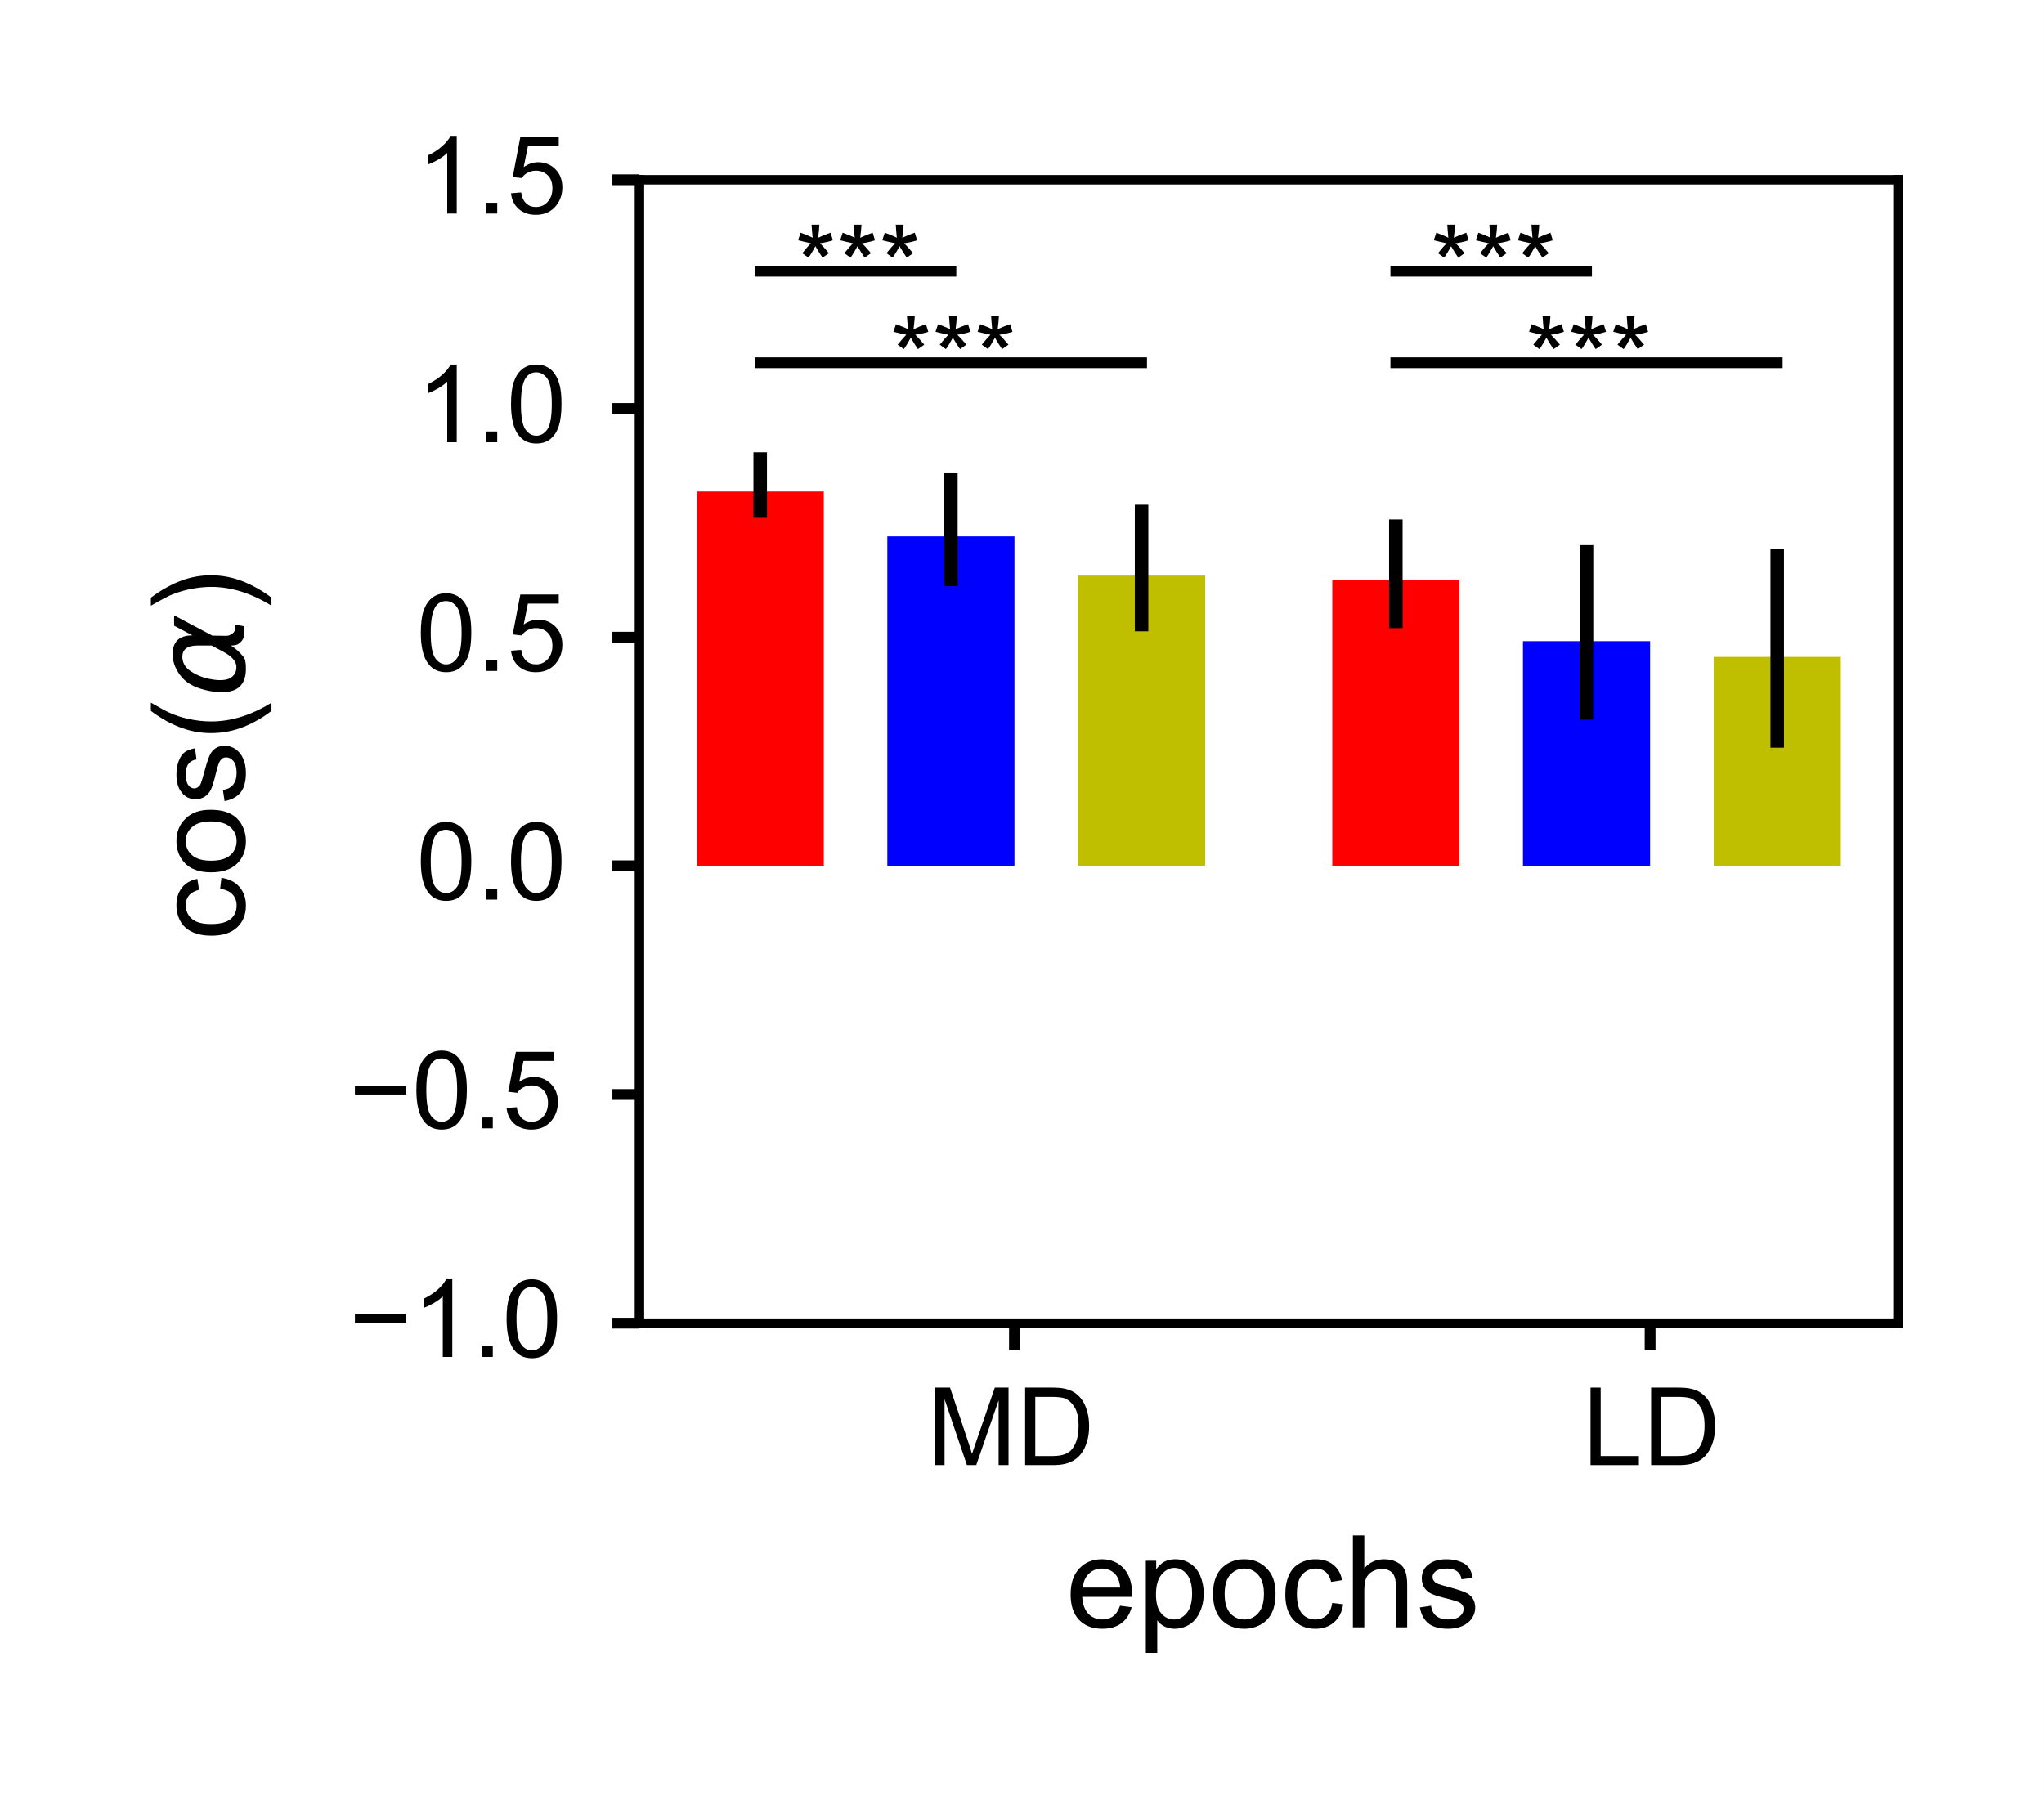 <?xml version="1.0" encoding="UTF-8"?>
<svg xmlns="http://www.w3.org/2000/svg" xmlns:xlink="http://www.w3.org/1999/xlink" width="151.2pt" height="133.2pt" viewBox="0 0 151.2 133.2" version="1.1">
<rect x="0" y="0" width="151.2" height="133.2" fill="#333333" stroke="none"/>
<defs>
<g>
<symbol overflow="visible" id="glyph0-0">
<path style="stroke:none;" d="M 1 0 L 1 -5 L 5 -5 L 5 0 Z M 1.125 -0.125 L 4.875 -0.125 L 4.875 -4.875 L 1.125 -4.875 Z M 1.125 -0.125 "/>
</symbol>
<symbol overflow="visible" id="glyph0-1">
<path style="stroke:none;" d="M 0.594 0 L 0.594 -5.734 L 1.734 -5.734 L 3.094 -1.672 C 3.219 -1.297 3.305 -1.016 3.359 -0.828 C 3.43 -1.035 3.535 -1.344 3.672 -1.75 L 5.047 -5.734 L 6.062 -5.734 L 6.062 0 L 5.328 0 L 5.328 -4.797 L 3.672 0 L 2.984 0 L 1.328 -4.875 L 1.328 0 Z M 0.594 0 "/>
</symbol>
<symbol overflow="visible" id="glyph0-2">
<path style="stroke:none;" d="M 0.625 0 L 0.625 -5.734 L 2.594 -5.734 C 3.039 -5.734 3.379 -5.703 3.609 -5.641 C 3.941 -5.566 4.223 -5.43 4.453 -5.234 C 4.754 -4.984 4.977 -4.656 5.125 -4.25 C 5.281 -3.852 5.359 -3.398 5.359 -2.891 C 5.359 -2.461 5.305 -2.078 5.203 -1.734 C 5.098 -1.398 4.969 -1.125 4.812 -0.906 C 4.656 -0.688 4.477 -0.516 4.281 -0.391 C 4.094 -0.266 3.863 -0.164 3.594 -0.094 C 3.332 -0.031 3.031 0 2.688 0 Z M 1.375 -0.672 L 2.594 -0.672 C 2.977 -0.672 3.273 -0.707 3.484 -0.781 C 3.703 -0.852 3.875 -0.953 4 -1.078 C 4.176 -1.254 4.316 -1.492 4.422 -1.797 C 4.523 -2.109 4.578 -2.477 4.578 -2.906 C 4.578 -3.508 4.477 -3.969 4.281 -4.281 C 4.082 -4.602 3.844 -4.82 3.562 -4.938 C 3.352 -5.008 3.023 -5.047 2.578 -5.047 L 1.375 -5.047 Z M 1.375 -0.672 "/>
</symbol>
<symbol overflow="visible" id="glyph0-3">
<path style="stroke:none;" d="M 0.594 0 L 0.594 -5.734 L 1.344 -5.734 L 1.344 -0.672 L 4.172 -0.672 L 4.172 0 Z M 0.594 0 "/>
</symbol>
<symbol overflow="visible" id="glyph0-4">
<path style="stroke:none;" d="M 4.234 -2.5 L 0.453 -2.5 L 0.453 -3.156 L 4.234 -3.156 Z M 4.234 -2.5 "/>
</symbol>
<symbol overflow="visible" id="glyph0-5">
<path style="stroke:none;" d="M 2.984 0 L 2.281 0 L 2.281 -4.484 C 2.113 -4.316 1.891 -4.148 1.609 -3.984 C 1.336 -3.828 1.094 -3.711 0.875 -3.641 L 0.875 -4.312 C 1.27 -4.5 1.613 -4.723 1.906 -4.984 C 2.195 -5.242 2.406 -5.5 2.531 -5.75 L 2.984 -5.75 Z M 2.984 0 "/>
</symbol>
<symbol overflow="visible" id="glyph0-6">
<path style="stroke:none;" d="M 0.734 0 L 0.734 -0.797 L 1.531 -0.797 L 1.531 0 Z M 0.734 0 "/>
</symbol>
<symbol overflow="visible" id="glyph0-7">
<path style="stroke:none;" d="M 0.328 -2.828 C 0.328 -3.504 0.395 -4.047 0.531 -4.453 C 0.676 -4.867 0.883 -5.188 1.156 -5.406 C 1.438 -5.633 1.785 -5.75 2.203 -5.75 C 2.504 -5.75 2.77 -5.688 3 -5.562 C 3.238 -5.438 3.43 -5.258 3.578 -5.031 C 3.734 -4.801 3.852 -4.516 3.938 -4.172 C 4.02 -3.836 4.062 -3.391 4.062 -2.828 C 4.062 -2.148 3.992 -1.602 3.859 -1.188 C 3.723 -0.781 3.516 -0.461 3.234 -0.234 C 2.961 -0.016 2.617 0.094 2.203 0.094 C 1.648 0.094 1.219 -0.102 0.906 -0.5 C 0.52 -0.977 0.328 -1.754 0.328 -2.828 Z M 1.062 -2.828 C 1.062 -1.891 1.172 -1.266 1.391 -0.953 C 1.609 -0.641 1.879 -0.484 2.203 -0.484 C 2.523 -0.484 2.797 -0.641 3.016 -0.953 C 3.234 -1.266 3.344 -1.891 3.344 -2.828 C 3.344 -3.766 3.234 -4.391 3.016 -4.703 C 2.797 -5.016 2.52 -5.172 2.188 -5.172 C 1.863 -5.172 1.609 -5.035 1.422 -4.766 C 1.18 -4.41 1.062 -3.766 1.062 -2.828 Z M 1.062 -2.828 "/>
</symbol>
<symbol overflow="visible" id="glyph0-8">
<path style="stroke:none;" d="M 0.328 -1.5 L 1.078 -1.562 C 1.129 -1.207 1.254 -0.938 1.453 -0.75 C 1.648 -0.57 1.891 -0.484 2.172 -0.484 C 2.516 -0.484 2.801 -0.609 3.031 -0.859 C 3.27 -1.117 3.391 -1.457 3.391 -1.875 C 3.391 -2.281 3.273 -2.598 3.047 -2.828 C 2.816 -3.055 2.52 -3.172 2.156 -3.172 C 1.938 -3.172 1.734 -3.117 1.547 -3.016 C 1.367 -2.922 1.227 -2.789 1.125 -2.625 L 0.453 -2.703 L 1.016 -5.656 L 3.859 -5.656 L 3.859 -4.984 L 1.578 -4.984 L 1.266 -3.438 C 1.609 -3.676 1.969 -3.797 2.344 -3.797 C 2.844 -3.797 3.266 -3.625 3.609 -3.281 C 3.953 -2.938 4.125 -2.488 4.125 -1.938 C 4.125 -1.426 3.973 -0.977 3.672 -0.594 C 3.305 -0.133 2.805 0.094 2.172 0.094 C 1.648 0.094 1.223 -0.051 0.891 -0.344 C 0.566 -0.633 0.379 -1.02 0.328 -1.5 Z M 0.328 -1.5 "/>
</symbol>
<symbol overflow="visible" id="glyph0-9">
<path style="stroke:none;" d="M 0.25 -4.672 L 0.438 -5.234 C 0.844 -5.086 1.141 -4.961 1.328 -4.859 C 1.285 -5.328 1.258 -5.648 1.25 -5.828 L 1.828 -5.828 C 1.816 -5.566 1.785 -5.242 1.734 -4.859 C 2.004 -4.992 2.312 -5.117 2.656 -5.234 L 2.828 -4.672 C 2.504 -4.566 2.18 -4.492 1.859 -4.453 C 2.016 -4.316 2.238 -4.07 2.531 -3.719 L 2.062 -3.391 C 1.914 -3.598 1.738 -3.879 1.531 -4.234 C 1.332 -3.859 1.16 -3.578 1.016 -3.391 L 0.562 -3.719 C 0.863 -4.094 1.078 -4.336 1.203 -4.453 C 0.867 -4.523 0.551 -4.598 0.25 -4.672 Z M 0.25 -4.672 "/>
</symbol>
<symbol overflow="visible" id="glyph1-0">
<path style="stroke:none;" d="M 1.188 0 L 1.188 -5.938 L 5.938 -5.938 L 5.938 0 Z M 1.344 -0.156 L 5.797 -0.156 L 5.797 -5.797 L 1.344 -5.797 Z M 1.344 -0.156 "/>
</symbol>
<symbol overflow="visible" id="glyph1-1">
<path style="stroke:none;" d="M 4 -1.594 L 4.859 -1.484 C 4.723 -0.973 4.469 -0.578 4.094 -0.297 C 3.727 -0.023 3.258 0.109 2.688 0.109 C 1.969 0.109 1.395 -0.109 0.969 -0.547 C 0.551 -0.992 0.344 -1.617 0.344 -2.422 C 0.344 -3.254 0.555 -3.895 0.984 -4.344 C 1.41 -4.801 1.969 -5.031 2.656 -5.031 C 3.312 -5.031 3.848 -4.805 4.266 -4.359 C 4.68 -3.91 4.891 -3.281 4.891 -2.469 C 4.891 -2.414 4.891 -2.344 4.891 -2.25 L 1.203 -2.25 C 1.234 -1.707 1.383 -1.289 1.656 -1 C 1.938 -0.719 2.285 -0.578 2.703 -0.578 C 3.004 -0.578 3.266 -0.656 3.484 -0.812 C 3.703 -0.977 3.875 -1.238 4 -1.594 Z M 1.25 -2.938 L 4.016 -2.938 C 3.973 -3.352 3.863 -3.664 3.688 -3.875 C 3.426 -4.188 3.082 -4.344 2.656 -4.344 C 2.27 -4.344 1.945 -4.211 1.688 -3.953 C 1.426 -3.703 1.281 -3.363 1.25 -2.938 Z M 1.25 -2.938 "/>
</symbol>
<symbol overflow="visible" id="glyph1-2">
<path style="stroke:none;" d="M 0.625 1.891 L 0.625 -4.922 L 1.391 -4.922 L 1.391 -4.281 C 1.566 -4.531 1.766 -4.719 1.984 -4.844 C 2.211 -4.969 2.488 -5.031 2.812 -5.031 C 3.238 -5.031 3.609 -4.922 3.922 -4.703 C 4.242 -4.492 4.488 -4.191 4.656 -3.797 C 4.82 -3.398 4.906 -2.969 4.906 -2.5 C 4.906 -2 4.812 -1.547 4.625 -1.141 C 4.445 -0.734 4.188 -0.422 3.844 -0.203 C 3.5 0.004 3.133 0.109 2.75 0.109 C 2.477 0.109 2.227 0.051 2 -0.062 C 1.781 -0.176 1.602 -0.328 1.469 -0.516 L 1.469 1.891 Z M 1.375 -2.438 C 1.375 -1.801 1.504 -1.332 1.766 -1.031 C 2.023 -0.727 2.336 -0.578 2.703 -0.578 C 3.066 -0.578 3.379 -0.734 3.641 -1.047 C 3.91 -1.359 4.047 -1.844 4.047 -2.5 C 4.047 -3.133 3.914 -3.609 3.656 -3.922 C 3.406 -4.234 3.098 -4.391 2.734 -4.391 C 2.379 -4.391 2.062 -4.223 1.781 -3.891 C 1.508 -3.555 1.375 -3.07 1.375 -2.438 Z M 1.375 -2.438 "/>
</symbol>
<symbol overflow="visible" id="glyph1-3">
<path style="stroke:none;" d="M 0.312 -2.469 C 0.312 -3.375 0.566 -4.047 1.078 -4.484 C 1.504 -4.848 2.02 -5.031 2.625 -5.031 C 3.301 -5.031 3.852 -4.805 4.281 -4.359 C 4.719 -3.922 4.938 -3.312 4.938 -2.531 C 4.938 -1.895 4.836 -1.395 4.641 -1.031 C 4.453 -0.664 4.176 -0.383 3.812 -0.188 C 3.445 0.008 3.051 0.109 2.625 0.109 C 1.938 0.109 1.379 -0.109 0.953 -0.547 C 0.523 -0.992 0.312 -1.633 0.312 -2.469 Z M 1.172 -2.469 C 1.172 -1.832 1.305 -1.359 1.578 -1.047 C 1.859 -0.734 2.207 -0.578 2.625 -0.578 C 3.039 -0.578 3.383 -0.734 3.656 -1.047 C 3.938 -1.359 4.078 -1.836 4.078 -2.484 C 4.078 -3.098 3.938 -3.562 3.656 -3.875 C 3.383 -4.188 3.039 -4.344 2.625 -4.344 C 2.207 -4.344 1.859 -4.188 1.578 -3.875 C 1.305 -3.562 1.172 -3.094 1.172 -2.469 Z M 1.172 -2.469 "/>
</symbol>
<symbol overflow="visible" id="glyph1-4">
<path style="stroke:none;" d="M 3.844 -1.797 L 4.656 -1.703 C 4.57 -1.129 4.344 -0.68 3.969 -0.359 C 3.602 -0.047 3.148 0.109 2.609 0.109 C 1.93 0.109 1.391 -0.109 0.984 -0.547 C 0.578 -0.984 0.375 -1.613 0.375 -2.438 C 0.375 -2.977 0.461 -3.445 0.641 -3.844 C 0.816 -4.238 1.082 -4.535 1.438 -4.734 C 1.801 -4.93 2.191 -5.031 2.609 -5.031 C 3.148 -5.031 3.586 -4.895 3.922 -4.625 C 4.266 -4.352 4.484 -3.973 4.578 -3.484 L 3.766 -3.359 C 3.691 -3.68 3.555 -3.926 3.359 -4.094 C 3.16 -4.258 2.926 -4.344 2.656 -4.344 C 2.227 -4.344 1.883 -4.191 1.625 -3.891 C 1.363 -3.598 1.234 -3.125 1.234 -2.469 C 1.234 -1.801 1.359 -1.316 1.609 -1.016 C 1.859 -0.723 2.191 -0.578 2.609 -0.578 C 2.93 -0.578 3.203 -0.676 3.422 -0.875 C 3.641 -1.07 3.781 -1.379 3.844 -1.797 Z M 3.844 -1.797 "/>
</symbol>
<symbol overflow="visible" id="glyph1-5">
<path style="stroke:none;" d="M 0.625 0 L 0.625 -6.797 L 1.469 -6.797 L 1.469 -4.359 C 1.852 -4.805 2.344 -5.031 2.938 -5.031 C 3.301 -5.031 3.617 -4.957 3.891 -4.812 C 4.16 -4.676 4.352 -4.477 4.469 -4.219 C 4.582 -3.969 4.641 -3.602 4.641 -3.125 L 4.641 0 L 3.797 0 L 3.797 -3.125 C 3.797 -3.539 3.707 -3.844 3.531 -4.031 C 3.352 -4.219 3.098 -4.312 2.766 -4.312 C 2.516 -4.312 2.281 -4.25 2.062 -4.125 C 1.844 -4 1.688 -3.828 1.594 -3.609 C 1.508 -3.391 1.469 -3.082 1.469 -2.688 L 1.469 0 Z M 0.625 0 "/>
</symbol>
<symbol overflow="visible" id="glyph1-6">
<path style="stroke:none;" d="M 0.297 -1.469 L 1.125 -1.594 C 1.164 -1.27 1.289 -1.02 1.5 -0.844 C 1.719 -0.664 2.016 -0.578 2.391 -0.578 C 2.773 -0.578 3.062 -0.656 3.25 -0.812 C 3.438 -0.969 3.531 -1.148 3.531 -1.359 C 3.531 -1.547 3.445 -1.691 3.281 -1.797 C 3.164 -1.879 2.879 -1.977 2.422 -2.094 C 1.805 -2.238 1.379 -2.367 1.141 -2.484 C 0.91 -2.598 0.734 -2.754 0.609 -2.953 C 0.492 -3.148 0.438 -3.375 0.438 -3.625 C 0.438 -3.844 0.484 -4.047 0.578 -4.234 C 0.68 -4.422 0.82 -4.57 1 -4.688 C 1.125 -4.789 1.297 -4.875 1.516 -4.938 C 1.742 -5 1.988 -5.031 2.25 -5.031 C 2.633 -5.031 2.973 -4.973 3.266 -4.859 C 3.555 -4.754 3.77 -4.609 3.906 -4.422 C 4.051 -4.234 4.148 -3.977 4.203 -3.656 L 3.375 -3.547 C 3.344 -3.797 3.238 -3.988 3.062 -4.125 C 2.883 -4.27 2.633 -4.344 2.312 -4.344 C 1.926 -4.344 1.648 -4.281 1.484 -4.156 C 1.316 -4.031 1.234 -3.883 1.234 -3.719 C 1.234 -3.602 1.27 -3.504 1.344 -3.422 C 1.406 -3.328 1.508 -3.254 1.656 -3.203 C 1.738 -3.172 1.984 -3.098 2.391 -2.984 C 2.984 -2.828 3.395 -2.695 3.625 -2.594 C 3.863 -2.5 4.051 -2.352 4.188 -2.156 C 4.32 -1.969 4.391 -1.734 4.391 -1.453 C 4.391 -1.172 4.305 -0.906 4.141 -0.656 C 3.973 -0.414 3.738 -0.227 3.438 -0.094 C 3.133 0.039 2.785 0.109 2.391 0.109 C 1.754 0.109 1.27 -0.02 0.938 -0.281 C 0.602 -0.551 0.391 -0.945 0.297 -1.469 Z M 0.297 -1.469 "/>
</symbol>
<symbol overflow="visible" id="glyph2-0">
<path style="stroke:none;" d="M 0 -1.188 L -5.938 -1.188 L -5.938 -5.938 L 0 -5.938 Z M -0.156 -1.344 L -0.156 -5.797 L -5.797 -5.797 L -5.797 -1.344 Z M -0.156 -1.344 "/>
</symbol>
<symbol overflow="visible" id="glyph2-1">
<path style="stroke:none;" d="M -1.797 -3.844 L -1.703 -4.656 C -1.129 -4.57 -0.68 -4.344 -0.359 -3.969 C -0.047 -3.602 0.109 -3.148 0.109 -2.609 C 0.109 -1.93 -0.109 -1.391 -0.547 -0.984 C -0.984 -0.578 -1.613 -0.375 -2.438 -0.375 C -2.977 -0.375 -3.445 -0.461 -3.844 -0.641 C -4.238 -0.816 -4.535 -1.082 -4.734 -1.438 C -4.93 -1.801 -5.031 -2.191 -5.031 -2.609 C -5.031 -3.148 -4.895 -3.586 -4.625 -3.922 C -4.352 -4.266 -3.973 -4.484 -3.484 -4.578 L -3.359 -3.766 C -3.68 -3.691 -3.926 -3.555 -4.094 -3.359 C -4.258 -3.16 -4.344 -2.926 -4.344 -2.656 C -4.344 -2.227 -4.191 -1.883 -3.891 -1.625 C -3.598 -1.363 -3.125 -1.234 -2.469 -1.234 C -1.801 -1.234 -1.316 -1.359 -1.016 -1.609 C -0.723 -1.859 -0.578 -2.191 -0.578 -2.609 C -0.578 -2.93 -0.676 -3.203 -0.875 -3.422 C -1.07 -3.641 -1.379 -3.781 -1.797 -3.844 Z M -1.797 -3.844 "/>
</symbol>
<symbol overflow="visible" id="glyph2-2">
<path style="stroke:none;" d="M -2.469 -0.312 C -3.375 -0.312 -4.047 -0.566 -4.484 -1.078 C -4.848 -1.504 -5.031 -2.02 -5.031 -2.625 C -5.031 -3.301 -4.805 -3.852 -4.359 -4.281 C -3.922 -4.719 -3.312 -4.938 -2.531 -4.938 C -1.895 -4.938 -1.395 -4.836 -1.031 -4.641 C -0.664 -4.453 -0.383 -4.176 -0.188 -3.812 C 0.008 -3.445 0.109 -3.051 0.109 -2.625 C 0.109 -1.938 -0.109 -1.379 -0.547 -0.953 C -0.992 -0.523 -1.633 -0.312 -2.469 -0.312 Z M -2.469 -1.172 C -1.832 -1.172 -1.359 -1.305 -1.047 -1.578 C -0.734 -1.859 -0.578 -2.207 -0.578 -2.625 C -0.578 -3.039 -0.734 -3.383 -1.047 -3.656 C -1.359 -3.938 -1.836 -4.078 -2.484 -4.078 C -3.098 -4.078 -3.562 -3.938 -3.875 -3.656 C -4.188 -3.383 -4.344 -3.039 -4.344 -2.625 C -4.344 -2.207 -4.188 -1.859 -3.875 -1.578 C -3.562 -1.305 -3.094 -1.172 -2.469 -1.172 Z M -2.469 -1.172 "/>
</symbol>
<symbol overflow="visible" id="glyph2-3">
<path style="stroke:none;" d="M -1.469 -0.297 L -1.594 -1.125 C -1.27 -1.164 -1.02 -1.289 -0.844 -1.5 C -0.664 -1.719 -0.578 -2.016 -0.578 -2.391 C -0.578 -2.773 -0.656 -3.062 -0.812 -3.25 C -0.969 -3.438 -1.148 -3.531 -1.359 -3.531 C -1.547 -3.531 -1.691 -3.445 -1.797 -3.281 C -1.879 -3.164 -1.977 -2.879 -2.094 -2.422 C -2.238 -1.805 -2.367 -1.379 -2.484 -1.141 C -2.598 -0.91 -2.754 -0.734 -2.953 -0.609 C -3.148 -0.492 -3.375 -0.438 -3.625 -0.438 C -3.844 -0.438 -4.047 -0.484 -4.234 -0.578 C -4.422 -0.68 -4.57 -0.82 -4.688 -1 C -4.789 -1.125 -4.875 -1.297 -4.938 -1.516 C -5 -1.742 -5.031 -1.988 -5.031 -2.25 C -5.031 -2.633 -4.973 -2.973 -4.859 -3.266 C -4.754 -3.555 -4.609 -3.77 -4.422 -3.906 C -4.234 -4.051 -3.977 -4.148 -3.656 -4.203 L -3.547 -3.375 C -3.797 -3.344 -3.988 -3.238 -4.125 -3.062 C -4.27 -2.883 -4.344 -2.633 -4.344 -2.312 C -4.344 -1.926 -4.281 -1.648 -4.156 -1.484 C -4.031 -1.316 -3.883 -1.234 -3.719 -1.234 C -3.602 -1.234 -3.504 -1.27 -3.422 -1.344 C -3.328 -1.406 -3.254 -1.508 -3.203 -1.656 C -3.172 -1.738 -3.098 -1.984 -2.984 -2.391 C -2.828 -2.984 -2.695 -3.395 -2.594 -3.625 C -2.5 -3.863 -2.352 -4.051 -2.156 -4.188 C -1.969 -4.32 -1.734 -4.391 -1.453 -4.391 C -1.172 -4.391 -0.906 -4.305 -0.656 -4.141 C -0.414 -3.973 -0.227 -3.738 -0.094 -3.438 C 0.039 -3.133 0.109 -2.785 0.109 -2.391 C 0.109 -1.754 -0.02 -1.27 -0.281 -0.938 C -0.551 -0.602 -0.945 -0.391 -1.469 -0.297 Z M -1.469 -0.297 "/>
</symbol>
<symbol overflow="visible" id="glyph2-4">
<path style="stroke:none;" d="M 2 -2.219 C 1.414 -1.758 0.738 -1.367 -0.031 -1.047 C -0.812 -0.734 -1.625 -0.578 -2.469 -0.578 C -3.195 -0.578 -3.898 -0.695 -4.578 -0.938 C -5.359 -1.207 -6.141 -1.633 -6.922 -2.219 L -6.922 -2.828 C -6.273 -2.453 -5.812 -2.203 -5.531 -2.078 C -5.113 -1.891 -4.672 -1.742 -4.203 -1.641 C -3.617 -1.504 -3.035 -1.438 -2.453 -1.438 C -0.973 -1.438 0.508 -1.898 2 -2.828 Z M 2 -2.219 "/>
</symbol>
<symbol overflow="visible" id="glyph2-5">
<path style="stroke:none;" d="M 2 -1.172 L 2 -0.578 C 0.508 -1.504 -0.973 -1.969 -2.453 -1.969 C -3.035 -1.969 -3.613 -1.898 -4.188 -1.766 C -4.656 -1.66 -5.102 -1.516 -5.531 -1.328 C -5.801 -1.203 -6.266 -0.953 -6.922 -0.578 L -6.922 -1.172 C -6.141 -1.754 -5.359 -2.188 -4.578 -2.469 C -3.898 -2.707 -3.195 -2.828 -2.469 -2.828 C -1.625 -2.828 -0.812 -2.664 -0.031 -2.344 C 0.738 -2.02 1.414 -1.629 2 -1.172 Z M 2 -1.172 "/>
</symbol>
<symbol overflow="visible" id="glyph3-0">
<path style="stroke:none;" d="M 1.672 -0.469 L -6.703 -0.469 L -6.703 -5.219 L 1.672 -5.219 Z M 1.156 -1 L 1.156 -4.688 L -6.172 -4.688 L -6.172 -1 Z M 1.156 -1 "/>
</symbol>
<symbol overflow="visible" id="glyph3-1">
<path style="stroke:none;" d="M -2.422 -3.891 L -3.484 -3.891 C -4.211 -3.891 -4.582 -3.617 -4.594 -3.078 C -4.594 -2.66 -4.422 -2.32 -4.078 -2.062 C -3.648 -1.75 -3.156 -1.535 -2.594 -1.422 C -1.914 -1.285 -1.41 -1.301 -1.078 -1.469 C -0.754 -1.645 -0.594 -1.922 -0.594 -2.297 C -0.594 -2.711 -0.922 -3.094 -1.578 -3.438 Z M -5.312 -3.219 C -5.32 -4.176 -4.832 -4.648 -3.844 -4.641 C -3.844 -4.641 -4.297 -4.879 -5.203 -5.359 L -5.203 -6.125 L -2.375 -4.625 L -1.359 -4.609 C -1.211 -4.609 -1.078 -4.648 -0.953 -4.734 C -0.797 -4.836 -0.719 -4.938 -0.719 -5.031 L -0.719 -5.453 L 0 -5.312 L 0 -4.797 C 0 -4.504 -0.129 -4.254 -0.391 -4.047 C -0.516 -3.941 -0.719 -3.891 -1 -3.891 C -0.664 -3.68 -0.359 -3.406 -0.078 -3.062 C 0.055 -2.906 0.117 -2.602 0.109 -2.156 C 0.109 -1.438 -0.125 -0.941 -0.594 -0.672 C -1.07 -0.41 -1.738 -0.363 -2.594 -0.531 C -3.508 -0.707 -4.176 -1.031 -4.594 -1.5 C -5.062 -2.031 -5.301 -2.602 -5.312 -3.219 Z M -5.312 -3.219 "/>
</symbol>
</g>
<clipPath id="clip1">
  <path d="M 74 13.199 L 76 13.199 L 76 98.199 L 74 98.199 Z M 74 13.199 "/>
</clipPath>
<clipPath id="clip2">
  <path d="M 121 13.199 L 123 13.199 L 123 98.199 L 121 98.199 Z M 121 13.199 "/>
</clipPath>
<clipPath id="clip3">
  <path d="M 47 97 L 140 97 L 140 98.199 L 47 98.199 Z M 47 97 "/>
</clipPath>
<clipPath id="clip4">
  <path d="M 47 80 L 140 80 L 140 82 L 47 82 Z M 47 80 "/>
</clipPath>
<clipPath id="clip5">
  <path d="M 47 63 L 140 63 L 140 65 L 47 65 Z M 47 63 "/>
</clipPath>
<clipPath id="clip6">
  <path d="M 47 46 L 140 46 L 140 48 L 47 48 Z M 47 46 "/>
</clipPath>
<clipPath id="clip7">
  <path d="M 47 29 L 140 29 L 140 31 L 47 31 Z M 47 29 "/>
</clipPath>
<clipPath id="clip8">
  <path d="M 47 13.199 L 140 13.199 L 140 14 L 47 14 Z M 47 13.199 "/>
</clipPath>
</defs>
<g id="surface39925">
<path style=" stroke:none;fill-rule:nonzero;fill:rgb(100%,100%,100%);fill-opacity:1;" d="M 0 133.199 L 151.199 133.199 L 151.199 0 L 0 0 Z M 0 133.199 "/>
<path style=" stroke:none;fill-rule:nonzero;fill:rgb(100%,100%,100%);fill-opacity:1;" d="M 47.301 97.898 L 140.398 97.898 L 140.398 13.301 L 47.301 13.301 Z M 47.301 97.898 "/>
<g clip-path="url(#clip1)" clip-rule="nonzero">
<path style="fill:none;stroke-width:0.8;stroke-linecap:square;stroke-linejoin:round;stroke:rgb(100%,100%,100%);stroke-opacity:1;stroke-miterlimit:10;" d="M 75.043 97.898 L 75.043 13.301 "/>
</g>
<path style="fill:none;stroke-width:0.8;stroke-linecap:butt;stroke-linejoin:round;stroke:rgb(0%,0%,0%);stroke-opacity:1;stroke-miterlimit:10;" d="M 75.043 97.898 L 75.043 99.898 "/>
<g style="fill:rgb(0%,0%,0%);fill-opacity:1;">
  <use xlink:href="#glyph0-1" x="68.543" y="108.398"/>
  <use xlink:href="#glyph0-2" x="75.207" y="108.398"/>
</g>
<g clip-path="url(#clip2)" clip-rule="nonzero">
<path style="fill:none;stroke-width:0.8;stroke-linecap:square;stroke-linejoin:round;stroke:rgb(100%,100%,100%);stroke-opacity:1;stroke-miterlimit:10;" d="M 122.062 97.898 L 122.062 13.301 "/>
</g>
<path style="fill:none;stroke-width:0.8;stroke-linecap:butt;stroke-linejoin:round;stroke:rgb(0%,0%,0%);stroke-opacity:1;stroke-miterlimit:10;" d="M 122.062 97.898 L 122.062 99.898 "/>
<g style="fill:rgb(0%,0%,0%);fill-opacity:1;">
  <use xlink:href="#glyph0-3" x="117.062" y="108.398"/>
  <use xlink:href="#glyph0-2" x="121.512" y="108.398"/>
</g>
<g style="fill:rgb(0%,0%,0%);fill-opacity:1;">
  <use xlink:href="#glyph1-1" x="78.852" y="120.398"/>
  <use xlink:href="#glyph1-2" x="84.135" y="120.398"/>
  <use xlink:href="#glyph1-3" x="89.418" y="120.398"/>
  <use xlink:href="#glyph1-4" x="94.702" y="120.398"/>
  <use xlink:href="#glyph1-5" x="99.452" y="120.398"/>
  <use xlink:href="#glyph1-6" x="104.735" y="120.398"/>
</g>
<g clip-path="url(#clip3)" clip-rule="nonzero">
<path style="fill:none;stroke-width:0.8;stroke-linecap:square;stroke-linejoin:round;stroke:rgb(100%,100%,100%);stroke-opacity:1;stroke-miterlimit:10;" d="M 47.301 97.898 L 140.398 97.898 "/>
</g>
<path style="fill:none;stroke-width:0.8;stroke-linecap:butt;stroke-linejoin:round;stroke:rgb(0%,0%,0%);stroke-opacity:1;stroke-miterlimit:10;" d="M 47.301 97.898 L 45.301 97.898 "/>
<g style="fill:rgb(0%,0%,0%);fill-opacity:1;">
  <use xlink:href="#glyph0-4" x="25.801" y="100.398"/>
  <use xlink:href="#glyph0-5" x="30.473" y="100.398"/>
  <use xlink:href="#glyph0-6" x="34.922" y="100.398"/>
  <use xlink:href="#glyph0-7" x="37.145" y="100.398"/>
</g>
<g clip-path="url(#clip4)" clip-rule="nonzero">
<path style="fill:none;stroke-width:0.8;stroke-linecap:square;stroke-linejoin:round;stroke:rgb(100%,100%,100%);stroke-opacity:1;stroke-miterlimit:10;" d="M 47.301 80.98 L 140.398 80.98 "/>
</g>
<path style="fill:none;stroke-width:0.8;stroke-linecap:butt;stroke-linejoin:round;stroke:rgb(0%,0%,0%);stroke-opacity:1;stroke-miterlimit:10;" d="M 47.301 80.98 L 45.301 80.98 "/>
<g style="fill:rgb(0%,0%,0%);fill-opacity:1;">
  <use xlink:href="#glyph0-4" x="25.801" y="83.48"/>
  <use xlink:href="#glyph0-7" x="30.473" y="83.48"/>
  <use xlink:href="#glyph0-6" x="34.922" y="83.48"/>
  <use xlink:href="#glyph0-8" x="37.145" y="83.48"/>
</g>
<g clip-path="url(#clip5)" clip-rule="nonzero">
<path style="fill:none;stroke-width:0.8;stroke-linecap:square;stroke-linejoin:round;stroke:rgb(100%,100%,100%);stroke-opacity:1;stroke-miterlimit:10;" d="M 47.301 64.059 L 140.398 64.059 "/>
</g>
<path style="fill:none;stroke-width:0.8;stroke-linecap:butt;stroke-linejoin:round;stroke:rgb(0%,0%,0%);stroke-opacity:1;stroke-miterlimit:10;" d="M 47.301 64.059 L 45.301 64.059 "/>
<g style="fill:rgb(0%,0%,0%);fill-opacity:1;">
  <use xlink:href="#glyph0-7" x="30.801" y="66.559"/>
  <use xlink:href="#glyph0-6" x="35.25" y="66.559"/>
  <use xlink:href="#glyph0-7" x="37.473" y="66.559"/>
</g>
<g clip-path="url(#clip6)" clip-rule="nonzero">
<path style="fill:none;stroke-width:0.8;stroke-linecap:square;stroke-linejoin:round;stroke:rgb(100%,100%,100%);stroke-opacity:1;stroke-miterlimit:10;" d="M 47.301 47.141 L 140.398 47.141 "/>
</g>
<path style="fill:none;stroke-width:0.8;stroke-linecap:butt;stroke-linejoin:round;stroke:rgb(0%,0%,0%);stroke-opacity:1;stroke-miterlimit:10;" d="M 47.301 47.141 L 45.301 47.141 "/>
<g style="fill:rgb(0%,0%,0%);fill-opacity:1;">
  <use xlink:href="#glyph0-7" x="30.801" y="49.641"/>
  <use xlink:href="#glyph0-6" x="35.25" y="49.641"/>
  <use xlink:href="#glyph0-8" x="37.473" y="49.641"/>
</g>
<g clip-path="url(#clip7)" clip-rule="nonzero">
<path style="fill:none;stroke-width:0.8;stroke-linecap:square;stroke-linejoin:round;stroke:rgb(100%,100%,100%);stroke-opacity:1;stroke-miterlimit:10;" d="M 47.301 30.219 L 140.398 30.219 "/>
</g>
<path style="fill:none;stroke-width:0.8;stroke-linecap:butt;stroke-linejoin:round;stroke:rgb(0%,0%,0%);stroke-opacity:1;stroke-miterlimit:10;" d="M 47.301 30.219 L 45.301 30.219 "/>
<g style="fill:rgb(0%,0%,0%);fill-opacity:1;">
  <use xlink:href="#glyph0-5" x="30.801" y="32.719"/>
  <use xlink:href="#glyph0-6" x="35.25" y="32.719"/>
  <use xlink:href="#glyph0-7" x="37.473" y="32.719"/>
</g>
<g clip-path="url(#clip8)" clip-rule="nonzero">
<path style="fill:none;stroke-width:0.8;stroke-linecap:square;stroke-linejoin:round;stroke:rgb(100%,100%,100%);stroke-opacity:1;stroke-miterlimit:10;" d="M 47.301 13.301 L 140.398 13.301 "/>
</g>
<path style="fill:none;stroke-width:0.8;stroke-linecap:butt;stroke-linejoin:round;stroke:rgb(0%,0%,0%);stroke-opacity:1;stroke-miterlimit:10;" d="M 47.301 13.301 L 45.301 13.301 "/>
<g style="fill:rgb(0%,0%,0%);fill-opacity:1;">
  <use xlink:href="#glyph0-5" x="30.801" y="15.801"/>
  <use xlink:href="#glyph0-6" x="35.25" y="15.801"/>
  <use xlink:href="#glyph0-8" x="37.473" y="15.801"/>
</g>
<g style="fill:rgb(0%,0%,0%);fill-opacity:1;">
  <use xlink:href="#glyph2-1" x="18.082" y="69.602"/>
</g>
<g style="fill:rgb(0%,0%,0%);fill-opacity:1;">
  <use xlink:href="#glyph2-2" x="18.082" y="64.852"/>
</g>
<g style="fill:rgb(0%,0%,0%);fill-opacity:1;">
  <use xlink:href="#glyph2-3" x="18.082" y="59.566"/>
</g>
<g style="fill:rgb(0%,0%,0%);fill-opacity:1;">
  <use xlink:href="#glyph2-4" x="18.082" y="54.816"/>
</g>
<g style="fill:rgb(0%,0%,0%);fill-opacity:1;">
  <use xlink:href="#glyph3-1" x="18.082" y="51.652"/>
</g>
<g style="fill:rgb(0%,0%,0%);fill-opacity:1;">
  <use xlink:href="#glyph2-5" x="18.082" y="45.391"/>
</g>
<path style=" stroke:none;fill-rule:nonzero;fill:rgb(100%,0%,0%);fill-opacity:1;" d="M 51.531 64.059 L 60.938 64.059 L 60.938 36.363 L 51.531 36.363 Z M 51.531 64.059 "/>
<path style=" stroke:none;fill-rule:nonzero;fill:rgb(100%,0%,0%);fill-opacity:1;" d="M 98.551 64.059 L 107.957 64.059 L 107.957 42.918 L 98.551 42.918 Z M 98.551 64.059 "/>
<path style=" stroke:none;fill-rule:nonzero;fill:rgb(0%,0%,100%);fill-opacity:1;" d="M 65.637 64.059 L 75.043 64.059 L 75.043 39.684 L 65.637 39.684 Z M 65.637 64.059 "/>
<path style=" stroke:none;fill-rule:nonzero;fill:rgb(0%,0%,100%);fill-opacity:1;" d="M 112.656 64.059 L 122.062 64.059 L 122.062 47.438 L 112.656 47.438 Z M 112.656 64.059 "/>
<path style=" stroke:none;fill-rule:nonzero;fill:rgb(75%,75%,0%);fill-opacity:1;" d="M 79.742 64.059 L 89.148 64.059 L 89.148 42.586 L 79.742 42.586 Z M 79.742 64.059 "/>
<path style=" stroke:none;fill-rule:nonzero;fill:rgb(75%,75%,0%);fill-opacity:1;" d="M 126.766 64.059 L 136.168 64.059 L 136.168 48.602 L 126.766 48.602 Z M 126.766 64.059 "/>
<path style="fill:none;stroke-width:1;stroke-linecap:butt;stroke-linejoin:miter;stroke:rgb(0%,0%,0%);stroke-opacity:1;stroke-miterlimit:10;" d="M 56.234 38.309 L 56.234 33.461 "/>
<path style="fill:none;stroke-width:1;stroke-linecap:butt;stroke-linejoin:miter;stroke:rgb(0%,0%,0%);stroke-opacity:1;stroke-miterlimit:10;" d="M 103.254 46.473 L 103.254 38.43 "/>
<path style="fill:none;stroke-width:1;stroke-linecap:butt;stroke-linejoin:miter;stroke:rgb(0%,0%,0%);stroke-opacity:1;stroke-miterlimit:10;" d="M 70.34 43.367 L 70.34 35.016 "/>
<path style="fill:none;stroke-width:1;stroke-linecap:butt;stroke-linejoin:miter;stroke:rgb(0%,0%,0%);stroke-opacity:1;stroke-miterlimit:10;" d="M 117.359 53.246 L 117.359 40.332 "/>
<path style="fill:none;stroke-width:1;stroke-linecap:butt;stroke-linejoin:miter;stroke:rgb(0%,0%,0%);stroke-opacity:1;stroke-miterlimit:10;" d="M 84.445 46.707 L 84.445 37.34 "/>
<path style="fill:none;stroke-width:1;stroke-linecap:butt;stroke-linejoin:miter;stroke:rgb(0%,0%,0%);stroke-opacity:1;stroke-miterlimit:10;" d="M 131.465 55.32 L 131.465 40.641 "/>
<path style="fill:none;stroke-width:0.8;stroke-linecap:square;stroke-linejoin:round;stroke:rgb(0%,0%,0%);stroke-opacity:1;stroke-miterlimit:10;" d="M 56.234 20.066 L 70.34 20.066 "/>
<path style="fill:none;stroke-width:0.8;stroke-linecap:square;stroke-linejoin:round;stroke:rgb(0%,0%,0%);stroke-opacity:1;stroke-miterlimit:10;" d="M 56.234 26.836 L 84.445 26.836 "/>
<path style="fill:none;stroke-width:0.8;stroke-linecap:square;stroke-linejoin:round;stroke:rgb(0%,0%,0%);stroke-opacity:1;stroke-miterlimit:10;" d="M 103.254 20.066 L 117.359 20.066 "/>
<path style="fill:none;stroke-width:0.8;stroke-linecap:square;stroke-linejoin:round;stroke:rgb(0%,0%,0%);stroke-opacity:1;stroke-miterlimit:10;" d="M 103.254 26.836 L 131.465 26.836 "/>
<path style="fill:none;stroke-width:0.7;stroke-linecap:square;stroke-linejoin:miter;stroke:rgb(0%,0%,0%);stroke-opacity:1;stroke-miterlimit:10;" d="M 47.301 97.898 L 47.301 13.301 "/>
<path style="fill:none;stroke-width:0.7;stroke-linecap:square;stroke-linejoin:miter;stroke:rgb(0%,0%,0%);stroke-opacity:1;stroke-miterlimit:10;" d="M 140.398 97.898 L 140.398 13.301 "/>
<path style="fill:none;stroke-width:0.7;stroke-linecap:square;stroke-linejoin:miter;stroke:rgb(0%,0%,0%);stroke-opacity:1;stroke-miterlimit:10;" d="M 47.301 97.898 L 140.398 97.898 "/>
<path style="fill:none;stroke-width:0.7;stroke-linecap:square;stroke-linejoin:miter;stroke:rgb(0%,0%,0%);stroke-opacity:1;stroke-miterlimit:10;" d="M 47.301 13.301 L 140.398 13.301 "/>
<g style="fill:rgb(0%,0%,0%);fill-opacity:1;">
  <use xlink:href="#glyph0-9" x="58.785" y="22.453"/>
  <use xlink:href="#glyph0-9" x="61.898" y="22.453"/>
  <use xlink:href="#glyph0-9" x="65.012" y="22.453"/>
</g>
<g style="fill:rgb(0%,0%,0%);fill-opacity:1;">
  <use xlink:href="#glyph0-9" x="65.84" y="29.219"/>
  <use xlink:href="#glyph0-9" x="68.953" y="29.219"/>
  <use xlink:href="#glyph0-9" x="72.066" y="29.219"/>
</g>
<g style="fill:rgb(0%,0%,0%);fill-opacity:1;">
  <use xlink:href="#glyph0-9" x="105.809" y="22.453"/>
  <use xlink:href="#glyph0-9" x="108.922" y="22.453"/>
  <use xlink:href="#glyph0-9" x="112.035" y="22.453"/>
</g>
<g style="fill:rgb(0%,0%,0%);fill-opacity:1;">
  <use xlink:href="#glyph0-9" x="112.859" y="29.219"/>
  <use xlink:href="#glyph0-9" x="115.973" y="29.219"/>
  <use xlink:href="#glyph0-9" x="119.086" y="29.219"/>
</g>
</g>
</svg>
